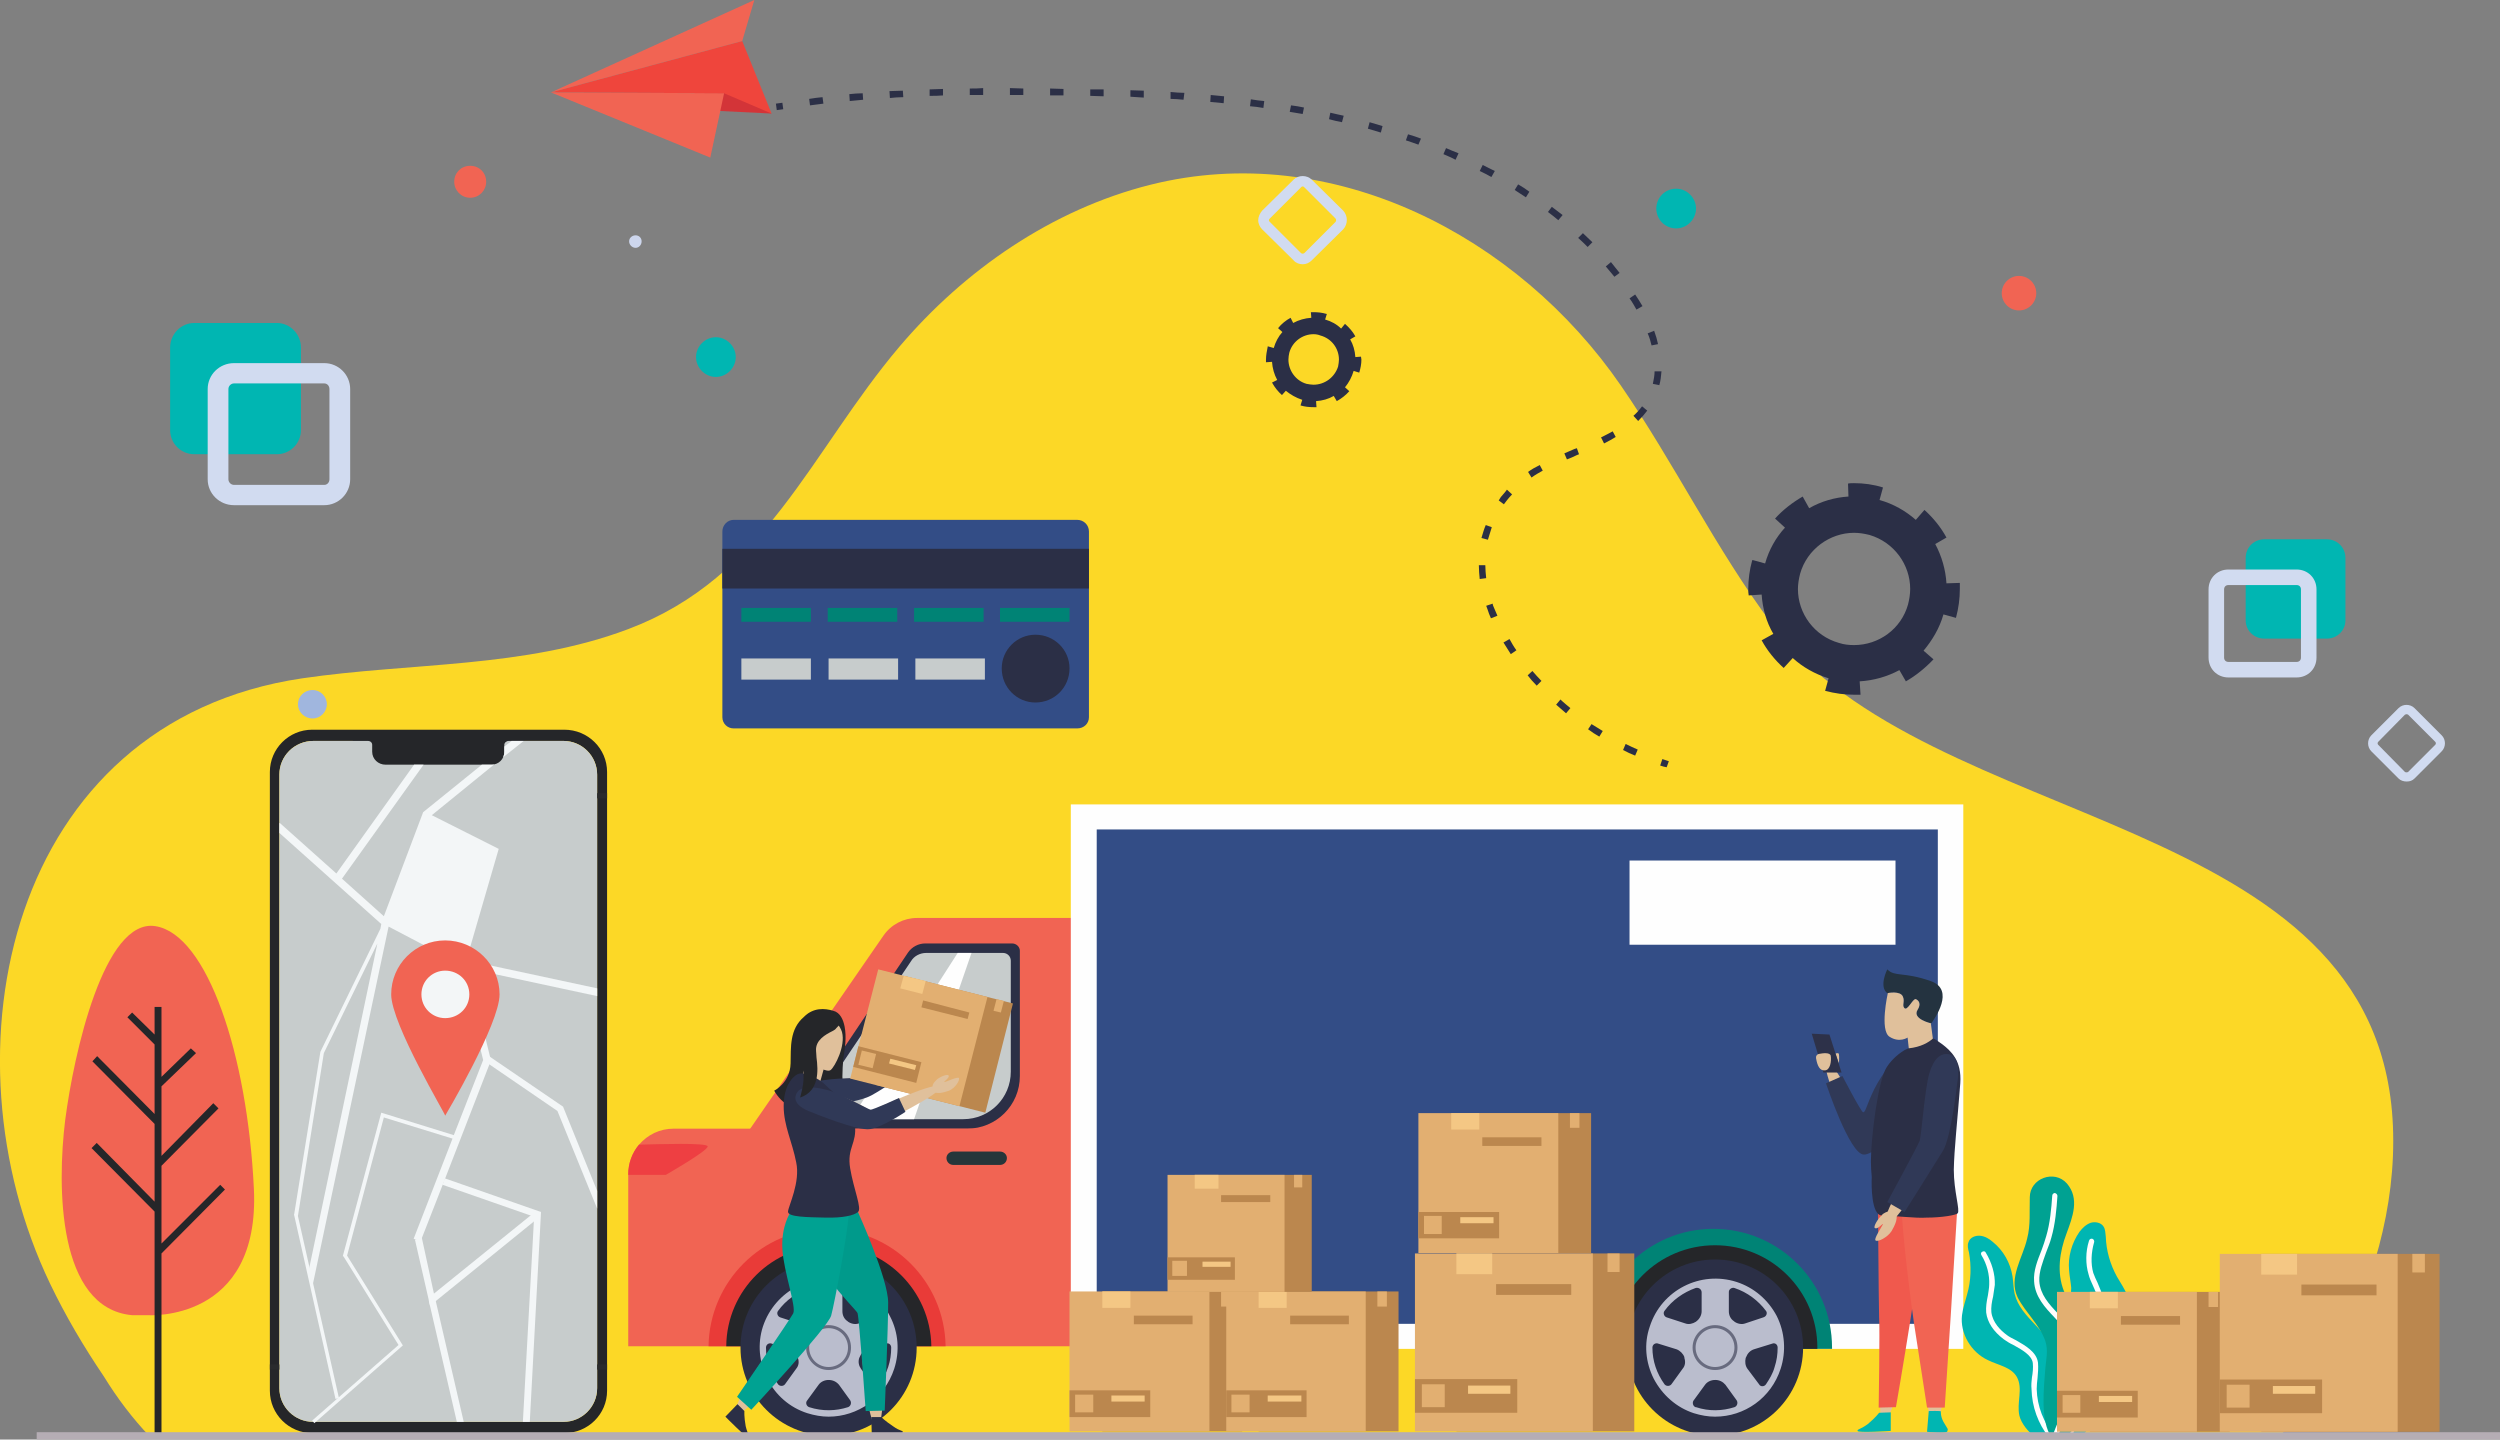 <?xml version="1.0" encoding="UTF-8"?>
<!DOCTYPE svg PUBLIC "-//W3C//DTD SVG 1.1//EN" "http://www.w3.org/Graphics/SVG/1.1/DTD/svg11.dtd">
<!-- Creator: CorelDRAW X7 -->
<svg xmlns="http://www.w3.org/2000/svg" xml:space="preserve" width="5.79in" height="3.334in" version="1.1" style="shape-rendering:geometricPrecision; text-rendering:geometricPrecision; image-rendering:optimizeQuality; fill-rule:evenodd; clip-rule:evenodd"
viewBox="0 0 5790 3334"
 xmlns:xlink="http://www.w3.org/1999/xlink">
 <rect x="0" y="0" width="5790" height="3334" fill="#808080" stroke="none"/>
 <defs>
  <style type="text/css">
   <![CDATA[
    .fil31 {fill:#2B2F46}
    .fil5 {fill:#FEFEFE;fill-rule:nonzero}
    .fil7 {fill:#FEFEFE;fill-rule:nonzero}
    .fil0 {fill:#FCD826;fill-rule:nonzero}
    .fil13 {fill:#008375;fill-rule:nonzero}
    .fil26 {fill:#009A8B;fill-rule:nonzero}
    .fil27 {fill:#00A292;fill-rule:nonzero}
    .fil21 {fill:#00B6B2;fill-rule:nonzero}
    .fil19 {fill:#243340;fill-rule:nonzero}
    .fil10 {fill:#252629;fill-rule:nonzero}
    .fil14 {fill:#26363A;fill-rule:nonzero}
    .fil16 {fill:#2A2B2D;fill-rule:nonzero}
    .fil1 {fill:#2B2F46;fill-rule:nonzero}
    .fil22 {fill:#2D3149;fill-rule:nonzero}
    .fil20 {fill:#303957;fill-rule:nonzero}
    .fil6 {fill:#334D86;fill-rule:nonzero}
    .fil12 {fill:#686B7F;fill-rule:nonzero}
    .fil29 {fill:#A0B6DE;fill-rule:nonzero}
    .fil34 {fill:#B5ADB4;fill-rule:nonzero}
    .fil11 {fill:#BABDCD;fill-rule:nonzero}
    .fil23 {fill:#BB874E;fill-rule:nonzero}
    .fil3 {fill:#C7CCCC;fill-rule:nonzero}
    .fil30 {fill:#CDD6ED;fill-rule:nonzero}
    .fil28 {fill:#D1DBF0;fill-rule:nonzero}
    .fil32 {fill:#D33438;fill-rule:nonzero}
    .fil17 {fill:#E0C09B;fill-rule:nonzero}
    .fil24 {fill:#E2AF71;fill-rule:nonzero}
    .fil9 {fill:#E93B38;fill-rule:nonzero}
    .fil8 {fill:#EE3F42;fill-rule:nonzero}
    .fil33 {fill:#EF453C;fill-rule:nonzero}
    .fil18 {fill:#F0594D;fill-rule:nonzero}
    .fil2 {fill:#F16453;fill-rule:nonzero}
    .fil15 {fill:#F3F6F7;fill-rule:nonzero}
    .fil25 {fill:#F4C784;fill-rule:nonzero}
    .fil4 {fill:#FEFEFE;fill-rule:nonzero}
   ]]>
  </style>
 </defs>
 <g id="Layer_x0020_1">
  <g id="_883730688">
   <path class="fil0" d="M5404 3149c-34,63 -75,125 -124,177l-4934 0c-39,-41 -74,-87 -106,-139 -46,-68 -88,-139 -124,-214 -257,-536 -98,-1301 584,-1402 252,-37 514,-23 755,-114 319,-120 423,-412 628,-654 151,-178 354,-318 581,-375 422,-106 852,119 1090,465 124,180 220,379 351,554 361,484 1405,426 1437,1160 8,188 -48,376 -138,542l0 0z"/>
   <path class="fil1" d="M4419 1400c-16,57 -68,94 -125,94 -11,0 -23,-1 -35,-5 -57,-16 -95,-68 -95,-125 0,-11 2,-23 5,-35 16,-57 69,-95 125,-95 12,0 24,2 36,5 57,17 94,69 94,125 0,12 -2,24 -5,36zm-178 152l0 0 1 -5 -1 5zm267 -201c-2,-32 -11,-63 -26,-91l26 -15c-13,-24 -31,-46 -51,-64l-20 23c-24,-21 -52,-37 -84,-46l8 -29 0 0c-22,-7 -45,-10 -67,-10 -5,0 -10,0 -14,1l1 30c-32,2 -63,11 -91,27l-15 -27c-24,14 -46,31 -64,51l23 21c-21,23 -37,51 -46,83l-29 -8 -1 1c-6,22 -9,44 -9,66 0,5 0,10 1,15l30 -2c2,32 11,64 27,91l-27 15c13,24 31,46 51,64l21 -23c23,21 51,37 83,47l-8 29 0 0c23,6 45,9 67,9 5,0 10,0 15,0l-2 -31c33,-2 64,-11 92,-26l15 26c23,-13 45,-31 64,-51l-23 -20c20,-24 37,-52 46,-84l29 8 0 0c6,-22 9,-45 9,-67 0,-5 0,-10 0,-14l-31 1z"/>
   <path class="fil1" d="M3099 849c-8,25 -31,42 -57,42 -5,0 -10,-1 -16,-2 -25,-7 -42,-31 -42,-56 0,-6 1,-11 2,-16 7,-26 31,-43 56,-43 6,0 11,1 16,3 26,7 43,30 43,56 0,5 -1,10 -2,16zm-81 68l0 0 1 -2 -1 2zm121 -90c-1,-15 -5,-29 -12,-41l12 -7c-6,-11 -14,-20 -24,-29l-9 11c-10,-10 -23,-17 -37,-21l4 -13 -1 0c-10,-3 -20,-4 -30,-4 -2,0 -4,0 -6,0l1 13c-15,1 -29,5 -42,12l-6 -12c-11,6 -21,14 -29,24l10 9c-9,10 -16,23 -20,37l-14 -4 0 1c-2,10 -4,20 -4,30 0,2 0,4 0,6l14 -1c1,15 5,29 12,42l-12 6c6,11 14,21 23,29l9 -10c11,9 23,16 38,21l-4 13 0 0c10,3 20,4 30,4 3,0 5,0 7,0l-1 -14c15,-1 29,-5 41,-12l7 12c11,-6 21,-14 29,-23l-10 -9c9,-11 16,-24 20,-38l13 4 0 0c3,-10 5,-20 5,-30 0,-3 -1,-5 -1,-7l-13 1z"/>
   <path class="fil2" d="M2767 2735l-1113 0 392 -568c18,-26 47,-41 78,-41l643 0 0 609 0 0z"/>
   <path class="fil1" d="M2240 2614l-411 0 274 -408c9,-13 24,-21 40,-21l201 0c10,0 18,8 18,17l0 290c0,68 -55,122 -122,122l0 0z"/>
   <path class="fil3" d="M2341 2225l0 257c0,61 -49,110 -110,110l-367 0 246 -366c7,-12 21,-19 35,-19l178 0c10,0 18,8 18,18l0 0z"/>
   <polygon class="fil4" points="2250,2207 2117,2592 1971,2592 2218,2207 "/>
   <path class="fil2" d="M2505 2614l0 504 -1050 0 0 -398c0,-26 9,-50 25,-69 20,-23 48,-37 80,-37l945 0 0 0z"/>
   <polygon class="fil5" points="2480,3124 4547,3124 4547,1863 2480,1863 "/>
   <polygon class="fil6" points="2540,3066 4488,3066 4488,1921 2540,1921 "/>
   <polygon class="fil7" points="3774,2188 4390,2188 4390,1993 3774,1993 "/>
   <path class="fil8" d="M1639 2655c1,10 -97,66 -97,66l-87 0 0 -1c0,-26 9,-50 25,-69 45,-1 158,-5 159,4l0 0z"/>
   <path class="fil9" d="M2190 3118l-549 0c2,-150 124,-272 274,-272 151,0 273,122 275,272z"/>
   <path class="fil10" d="M2157 3118l-475 0c1,-130 107,-234 237,-234 130,0 236,104 238,234l0 0z"/>
   <path class="fil1" d="M1715 3121c0,113 92,204 204,204 113,0 204,-91 204,-204 0,-113 -91,-204 -204,-204 -112,0 -204,91 -204,204z"/>
   <path class="fil11" d="M1774 3121c0,-7 7,-12 14,-9l42 13c8,3 15,10 18,18l0 2c3,9 2,18 -4,25l-26 36c-4,5 -12,5 -16,0 -18,-25 -28,-54 -28,-85l0 0zm95 123l27 -37c5,-7 14,-11 23,-11l0 0c10,0 18,4 24,11l26 36c4,6 1,14 -5,16 -28,9 -59,10 -90,0l0 0c-6,-2 -9,-10 -5,-15l0 0zm151 -38l-26 -36c-5,-7 -7,-16 -4,-25l1 -2c3,-8 9,-15 18,-18l42 -13c7,-3 13,2 13,9 0,15 -2,30 -7,45 -5,15 -12,28 -20,40 -4,6 -13,6 -17,0zm11 -155l-42 14c-8,3 -18,1 -25,-4l-1 -1c-8,-5 -12,-14 -12,-23l0 -45c0,-6 7,-11 13,-9 30,10 55,29 72,53 4,5 2,13 -5,15l0 0zm-144 -58l0 44c0,9 -4,18 -11,23l-2 1c-7,5 -16,7 -24,4l-43 -14c-6,-2 -9,-10 -5,-15 18,-25 44,-43 72,-53 7,-2 13,3 13,10l0 0zm-110 200c19,38 52,67 93,80 16,5 33,8 49,8 67,0 130,-43 152,-111 13,-40 10,-84 -10,-122 -19,-38 -52,-66 -92,-79 -84,-27 -174,19 -202,103 -13,40 -9,83 10,121z"/>
   <path class="fil11" d="M1871 3121c0,27 21,48 48,48 27,0 49,-21 49,-48 0,-27 -22,-49 -49,-49 -27,0 -48,22 -48,49z"/>
   <path class="fil12" d="M1874 3121c0,25 20,45 45,45 25,0 45,-20 45,-45 0,-25 -20,-45 -45,-45 -25,0 -45,20 -45,45zm-7 0c0,-29 24,-52 52,-52 29,0 52,23 52,52 0,29 -23,52 -52,52 -28,0 -52,-23 -52,-52z"/>
   <path class="fil13" d="M4243 3121l0 3 -549 0 0 -3c0,-152 123,-275 274,-275 152,0 275,123 275,275z"/>
   <path class="fil10" d="M4209 3121l0 3 -474 0 0 -3c0,-131 106,-237 237,-237 131,0 237,106 237,237l0 0z"/>
   <path class="fil1" d="M3768 3121c0,113 92,204 204,204 113,0 204,-91 204,-204 0,-113 -91,-204 -204,-204 -112,0 -204,91 -204,204z"/>
   <path class="fil11" d="M3827 3121c0,-7 7,-12 14,-9l42 13c8,3 15,10 18,18l0 2c3,9 2,18 -4,25l-26 36c-4,5 -12,5 -16,0 -18,-25 -28,-54 -28,-85l0 0zm95 123l27 -37c5,-7 14,-11 23,-11l1 0c9,0 17,4 23,11l26 36c4,6 1,14 -5,16 -28,9 -59,10 -89,0l-1 0c-6,-2 -8,-10 -5,-15l0 0zm152 -38l-27 -36c-5,-7 -6,-16 -4,-25l1 -2c3,-8 9,-15 18,-18l42 -13c7,-3 13,2 13,9 0,15 -2,30 -7,45 -4,15 -12,28 -20,40 -4,6 -13,6 -16,0zm10 -155l-42 14c-8,3 -18,1 -25,-4l-1 -1c-8,-5 -12,-14 -12,-23l0 -45c0,-6 7,-11 13,-9 30,10 55,29 73,53 4,5 1,13 -6,15l0 0zm-143 -58l0 44c0,9 -5,18 -12,23l-1 1c-8,5 -17,7 -25,4l-43 -14c-6,-2 -9,-10 -5,-15 18,-25 44,-43 72,-53 7,-2 14,3 14,10l0 0zm-111 200c20,38 53,67 93,80 16,5 33,8 49,8 68,0 130,-43 152,-111 13,-40 10,-84 -9,-122 -20,-38 -53,-66 -93,-79 -84,-27 -174,19 -201,103 -14,40 -10,83 9,121z"/>
   <path class="fil11" d="M3924 3121c0,27 22,48 48,48 27,0 49,-21 49,-48 0,-27 -22,-49 -49,-49 -26,0 -48,22 -48,49z"/>
   <path class="fil12" d="M3927 3121c0,25 21,45 45,45 25,0 45,-20 45,-45 0,-25 -20,-45 -45,-45 -24,0 -45,20 -45,45zm-7 0c0,-29 24,-52 52,-52 29,0 52,23 52,52 0,29 -23,52 -52,52 -28,0 -52,-23 -52,-52z"/>
   <path class="fil14" d="M2316 2698l-108 0c-9,0 -16,-7 -16,-16 0,-8 7,-15 16,-15l108 0c9,0 16,7 16,15 0,9 -7,16 -16,16z"/>
   <path class="fil10" d="M1383 3215c0,43 -35,78 -78,78l-579 0c-44,0 -79,-35 -79,-78l0 -1421c0,-43 35,-78 79,-78l91 0 0 117 397 0 0 -117 91 0c43,0 78,35 78,78l0 1421 0 0zm-76 -1525l-584 0c-54,0 -98,44 -98,98l0 1433c0,54 44,98 98,98l584 0c55,0 99,-44 99,-98l0 -1433c0,-54 -44,-98 -99,-98z"/>
   <path class="fil10" d="M1069 1735c-4,0 -7,3 -7,7 0,4 3,7 7,7 4,0 7,-3 7,-7 0,-4 -3,-7 -7,-7zm-32 1l-76 0c-3,0 -6,3 -6,6 0,3 3,6 6,6l76 0c3,0 6,-3 6,-6 0,-3 -3,-6 -6,-6z"/>
   <path class="fil3" d="M1383 1794l0 1421c0,43 -35,78 -78,78l-580 0c-43,0 -78,-35 -78,-78l0 -1421c0,-43 35,-78 79,-78l126 0c6,0 10,4 10,9l0 16c0,17 14,30 31,30l245 0c17,0 30,-13 30,-30l0 -16c0,-5 5,-9 10,-9l127 0c43,0 78,35 78,78z"/>
   <path class="fil15" d="M902 2137l92 -242 151 75 -74 252 -10 -2 0 0 -159 -83zm481 152l0 18 -298 -64 52 213 -109 281 -54 138 -16 -6 90 -232 -159 -49 -86 323 -9 -2 89 -332 168 52 68 -174 -55 -223 -164 -86 -176 831 -10 -30 160 -762 -124 254 -60 377 -9 -2 61 -378 139 -285 2 -11 -236 -211 0 -22 1 -1 131 117 180 -252 22 0 -189 264 97 87 91 -241 136 -110 22 0c2,0 5,0 7,-1l-145 118 155 78 -75 258 303 65 0 0zm-218 -535c2,-4 3,-8 3,-13l0 -12 17 -13 28 0 -48 38z"/>
   <path class="fil3" d="M1128 3263l-225 0c-3,0 -5,-2 -5,-4 0,-3 2,-5 5,-5l225 0c3,0 5,2 5,5 0,2 -2,4 -5,4z"/>
   <polygon class="fil16" points="1383,1849 1406,1849 1406,1837 1383,1837 "/>
   <polygon class="fil16" points="1383,3172 1406,3172 1406,3160 1383,3160 "/>
   <polygon class="fil16" points="625,3172 647,3172 647,3160 625,3160 "/>
   <polygon class="fil15" points="1227,3293 1211,3293 1237,2818 1025,2744 1030,2729 1253,2807 "/>
   <polygon class="fil15" points="728,3296 723,3290 923,3115 795,2909 802,2905 933,3116 "/>
   <polygon class="fil15" points="996,3024 961,2871 977,2867 1005,2996 1240,2806 1250,2818 "/>
   <polygon class="fil15" points="1058,3293 993,3012 1008,3008 1074,3293 "/>
   <polygon class="fil15" points="1383,2758 1383,2779 1383,2799 1291,2573 1123,2458 1131,2445 1304,2563 "/>
   <polygon class="fil15" points="777,3240 681,2813 689,2812 785,3238 "/>
   <path class="fil2" d="M1157 2303c0,69 -126,281 -126,281 3,0 -125,-212 -125,-281 0,-69 56,-125 125,-125 69,0 126,56 126,125z"/>
   <path class="fil15" d="M1087 2303c0,31 -25,55 -56,55 -30,0 -55,-24 -55,-55 0,-31 25,-55 55,-55 31,0 56,24 56,55z"/>
   <path class="fil17" d="M4474 3040c55,-21 36,182 18,239 -17,56 -25,20 -31,-77 -6,-96 -9,-153 13,-162z"/>
   <path class="fil17" d="M4386 3036c57,-14 14,185 -9,238 -23,54 -25,17 -21,-79 5,-97 8,-154 30,-159z"/>
   <path class="fil17" d="M4465 2796c21,-6 42,7 46,29 4,16 8,58 8,88 -1,74 2,143 -25,158 -27,15 -61,-24 -69,-96 -7,-65 -25,-144 -8,-159 9,-7 30,-15 48,-20z"/>
   <path class="fil17" d="M4416 2799c20,-2 37,16 38,37 1,17 -2,59 -7,88 -12,71 -19,137 -46,146 -26,9 -52,-36 -48,-107 4,-64 -1,-146 17,-156 9,-5 29,-7 46,-8z"/>
   <path class="fil18" d="M4349 2735c0,0 2,290 3,315 2,26 -1,210 -1,210l40 -1c0,0 69,-394 65,-458 -5,-64 -107,-66 -107,-66l0 0z"/>
   <path class="fil2" d="M4533 2800c0,0 -13,214 -15,246 -2,32 -14,214 -14,214l-41 0c0,0 -26,-168 -30,-194 -5,-34 -29,-209 -31,-307 -2,-97 131,41 131,41l0 0z"/>
   <path class="fil17" d="M4423 2451c7,7 9,19 5,28 -15,43 -70,186 -103,177 -38,-11 18,-135 39,-169 18,-28 42,-53 59,-36l0 0z"/>
   <path class="fil17" d="M4334 2659c4,-7 4,-17 0,-24 -18,-39 -84,-177 -103,-176 -21,1 65,204 77,206 8,2 19,6 26,-6z"/>
   <path class="fil19" d="M4371 2245c0,0 -21,41 1,56l0 -1c0,0 29,-6 35,8 5,11 -2,20 3,26 7,10 20,-22 27,-20 7,3 13,11 4,25 -13,21 31,31 31,31l1 0c6,-9 57,-78 -2,-98 -63,-22 -83,-9 -100,-27l0 0z"/>
   <path class="fil17" d="M4372 2300l0 1 0 0c0,0 -19,85 4,100 23,15 42,2 42,2l4 36 56 -22 -6 -46 1 -1 -1 0c0,0 -44,-10 -31,-31 9,-14 3,-22 -4,-25 -7,-2 -20,30 -27,20 -5,-6 2,-15 -3,-26 -6,-14 -35,-8 -35,-8l0 0z"/>
   <path class="fil20" d="M4390 2451c0,0 -30,33 -49,71 -19,39 -20,54 -26,54 -5,-1 -48,-84 -48,-84l-38 17c0,0 55,166 88,165 33,0 95,-85 95,-85l-22 -138 0 0z"/>
   <path class="fil1" d="M4354 2711l0 -1 0 1zm53 -268c2,-5 4,-8 4,-11 -10,6 -28,19 -41,39 -21,31 -37,167 -37,219 0,13 1,25 2,36 -1,19 -1,88 23,89 22,0 80,7 104,5 36,0 69,-6 72,-10 6,-7 -9,-51 -9,-101 1,-49 8,-108 15,-200 4,-53 -23,-76 -41,-90 -3,1 -7,3 -11,5 4,-2 8,-4 11,-5 -11,-8 -18,-13 -22,-14 -10,9 -28,20 -57,23l0 0c0,0 -3,1 -9,4 0,3 -2,6 -4,11l0 0z"/>
   <path class="fil17" d="M4515 2450c9,5 14,15 13,25 -3,46 -16,199 -50,199 -39,0 -20,-135 -9,-173 8,-32 25,-63 46,-51z"/>
   <path class="fil17" d="M4473 2641c-9,1 -16,6 -20,13 -22,37 -99,169 -88,184 13,18 132,-168 128,-179 -4,-8 -6,-19 -20,-18z"/>
   <path class="fil21" d="M4352 3272c0,0 -8,11 -26,26 -19,14 -24,11 -24,16 0,5 77,0 77,0l0 -43 -27 1 0 0z"/>
   <path class="fil21" d="M4495 3269c0,0 -1,11 6,24 11,19 11,15 9,22 -3,7 -47,1 -47,1l4 -48c0,0 29,-1 28,1z"/>
   <path class="fil20" d="M4533 2508c0,0 -14,126 -33,157 -19,31 -89,142 -89,142l-40 -23c0,0 70,-129 75,-142 4,-13 12,-120 22,-155 10,-35 27,-50 47,-45 30,8 18,66 18,66z"/>
   <path class="fil17" d="M4344 2873c-5,-3 12,-28 16,-36l1 -2 -1 0c-3,2 -13,13 -18,9 -4,-3 8,-23 17,-30l1 -2c9,-6 15,-8 25,-4 17,7 1,34 -4,43 -5,8 -13,14 -20,18 -7,4 -14,6 -17,4z"/>
   <path class="fil17" d="M4251 2440c0,0 8,-3 8,2 1,5 0,21 0,21l-8 -23z"/>
   <polygon class="fil22" points="4196,2394 4223,2484 4265,2484 4237,2396 "/>
   <path class="fil17" d="M4206 2451c-1,-5 2,-9 6,-10 10,-2 26,-4 28,4 2,12 -1,34 -14,34 -11,1 -17,-10 -20,-28z"/>
   <path class="fil17" d="M1913 2796c-18,5 -29,25 -23,44 4,16 13,35 27,58 37,58 65,135 92,135 27,0 37,-48 12,-110 -23,-56 -43,-129 -63,-133 -10,-2 -29,2 -45,6l0 0z"/>
   <path class="fil17" d="M1898 3037c-20,-60 -158,142 -186,205 -28,64 10,34 81,-49 72,-84 113,-133 105,-156l0 0z"/>
   <path class="fil17" d="M2028 2999c-53,-32 -31,210 -12,277 18,68 29,20 31,-90 2,-109 2,-174 -19,-187z"/>
   <path class="fil17" d="M1879 2792c-20,-4 -39,9 -42,29 -3,16 -4,37 0,65 10,69 2,151 27,164 26,13 57,-25 61,-92 3,-61 17,-137 -1,-150 -8,-6 -28,-12 -45,-16l0 0z"/>
   <path class="fil10" d="M1831 2463c1,-37 -3,-79 31,-108 22,-22 48,-20 68,-14 16,4 23,21 26,36 5,25 1,51 -3,76 -1,13 -2,26 -2,40 0,10 1,21 2,31 1,8 0,16 -3,23 -4,8 -11,13 -20,13 -15,-1 -30,0 -45,0 -8,1 -16,1 -24,3 -11,3 -22,2 -32,-2 -16,-7 -28,-21 -36,-35 0,0 37,-18 38,-63z"/>
   <polygon class="fil17" points="1898,2511 1856,2500 1870,2452 1911,2464 "/>
   <path class="fil17" d="M1889 2468c0,0 27,17 35,10 9,-7 35,-55 26,-88 -10,-32 -50,-46 -73,-32 -23,13 -27,90 -11,99 16,9 23,11 23,11l0 0z"/>
   <path class="fil17" d="M2148 2438c6,14 30,0 37,-4 13,-8 22,-27 19,-32 -3,-5 -31,14 -33,14 -1,-1 11,-12 8,-16 -4,-4 -22,8 -27,16 -6,7 -8,13 -4,22z"/>
   <path class="fil17" d="M1847 2550c4,7 13,11 21,10 38,-3 166,-16 166,-44 0,-33 -113,-15 -145,-6 -27,8 -53,22 -42,40z"/>
   <path class="fil17" d="M1998 2514c1,-7 5,-13 11,-17 31,-18 143,-82 155,-72 15,10 -142,110 -151,106 -6,-3 -16,-5 -15,-17z"/>
   <path class="fil20" d="M1892 2565c0,0 95,-11 126,-28 26,-14 77,-49 77,-49l-18 -31c0,0 -64,37 -68,38 -4,2 -84,1 -112,9 -28,8 -62,20 -57,45 6,26 52,16 52,16l0 0z"/>
   <polygon class="fil23" points="2346,2324 2282,2577 2029,2513 2093,2260 "/>
   <polygon class="fil24" points="2287,2309 2222,2562 1969,2498 2034,2245 "/>
   <polygon class="fil25" points="2144,2272 2136,2302 2085,2289 2093,2260 "/>
   <polygon class="fil23" points="2241,2360 2134,2333 2138,2317 2245,2345 "/>
   <polygon class="fil23" points="2134,2460 2122,2508 1976,2471 1988,2423 "/>
   <polygon class="fil25" points="2119,2478 2059,2463 2062,2452 2122,2467 "/>
   <polygon class="fil24" points="2021,2474 1988,2466 1996,2433 2029,2441 "/>
   <polygon class="fil24" points="2325,2318 2318,2345 2301,2341 2308,2314 "/>
   <path class="fil17" d="M1873 2493c-14,-5 -29,1 -37,14 -10,17 -20,42 -17,74 5,56 35,65 35,122 0,58 -20,98 -17,105 3,6 133,14 143,-3 9,-16 -22,-70 -22,-115 0,-45 17,-54 13,-89 -3,-35 -41,-58 -65,-85 -9,-11 -21,-19 -33,-23l0 0z"/>
   <path class="fil26" d="M1987 2807c0,0 70,154 70,210 0,57 -8,250 -8,250l-44 1c0,0 -15,-216 -19,-227 -5,-11 -130,-127 -130,-224 0,-97 131,-10 131,-10l0 0z"/>
   <path class="fil27" d="M1830 2809c0,0 -21,31 -18,84 3,53 33,134 25,149 -8,15 -130,193 -130,193l33 30c0,0 177,-190 185,-218 8,-29 40,-201 40,-231 0,-30 -135,-7 -135,-7l0 0z"/>
   <path class="fil1" d="M1847 2488c4,-2 8,-2 13,-2 11,3 34,9 52,27 24,24 63,48 68,92 5,44 -19,53 -11,101 8,48 28,94 18,101 -9,8 -35,14 -75,13 -41,-1 -88,-1 -87,-14 1,-13 29,-68 19,-114 -9,-47 -29,-85 -29,-130 0,-40 15,-65 32,-74l0 0z"/>
   <path class="fil17" d="M2161 2523c3,15 28,6 37,3 14,-6 25,-23 23,-29 -2,-5 -32,10 -34,9 -2,-1 13,-10 10,-15 -2,-5 -23,4 -29,11 -7,7 -10,12 -7,21z"/>
   <path class="fil17" d="M1848 2540c0,9 6,16 14,19 35,16 153,67 167,42 16,-30 -92,-68 -125,-76 -27,-6 -56,-6 -56,15l0 0z"/>
   <path class="fil17" d="M2004 2589c1,-7 7,-13 13,-16 32,-15 149,-68 161,-57 13,12 -152,96 -160,91 -7,-3 -16,-6 -14,-18l0 0z"/>
   <path class="fil20" d="M1880 2576c0,0 106,44 135,39 30,-5 82,-40 82,-40l-15 -32c0,0 -61,28 -66,27 -4,0 -74,-40 -102,-46 -28,-7 -64,-12 -71,13 -8,25 37,39 37,39l0 0z"/>
   <path class="fil1" d="M2041 3282c0,0 9,9 27,21 18,13 23,9 23,14 1,5 -72,6 -72,6l-1 -41 23 0 0 0z"/>
   <path class="fil1" d="M1724 3268c0,0 -1,13 3,35 5,21 10,22 7,26 -3,4 -54,-48 -54,-48l28 -29 16 16z"/>
   <path class="fil10" d="M1861 2492l0 0 0 0c2,-38 -18,-86 -18,-86 0,0 22,-54 31,-59 6,-4 38,-5 38,-5l38 21 0 0c0,1 -4,10 -13,18l0 0c-2,3 -5,5 -9,7 -16,8 -40,21 -38,46 0,4 1,9 1,15 4,30 7,78 -38,93 0,0 9,-29 8,-50z"/>
   <polygon class="fil23" points="3361,2902 3685,2902 3685,2578 3361,2578 "/>
   <polygon class="fil24" points="3285,2902 3609,2902 3609,2578 3285,2578 "/>
   <polygon class="fil25" points="3361,2616 3426,2616 3426,2578 3361,2578 "/>
   <polygon class="fil23" points="3433,2654 3570,2654 3570,2634 3433,2634 "/>
   <polygon class="fil23" points="3285,2868 3472,2868 3472,2807 3285,2807 "/>
   <polygon class="fil25" points="3382,2833 3459,2833 3459,2819 3382,2819 "/>
   <polygon class="fil24" points="3298,2858 3339,2858 3339,2816 3298,2816 "/>
   <polygon class="fil24" points="3636,2612 3658,2612 3658,2578 3636,2578 "/>
   <polygon class="fil23" points="2553,3315 2877,3315 2877,2991 2553,2991 "/>
   <polygon class="fil24" points="2477,3315 2801,3315 2801,2991 2477,2991 "/>
   <polygon class="fil25" points="2553,3029 2618,3029 2618,2991 2553,2991 "/>
   <polygon class="fil23" points="2626,3067 2762,3067 2762,3047 2626,3047 "/>
   <polygon class="fil23" points="2477,3282 2664,3282 2664,3220 2477,3220 "/>
   <polygon class="fil25" points="2574,3246 2651,3246 2651,3232 2574,3232 "/>
   <polygon class="fil24" points="2490,3271 2532,3271 2532,3230 2490,3230 "/>
   <polygon class="fil24" points="2828,3026 2850,3026 2850,2991 2828,2991 "/>
   <polygon class="fil23" points="2915,3315 3239,3315 3239,2991 2915,2991 "/>
   <polygon class="fil24" points="2840,3315 3163,3315 3163,2991 2840,2991 "/>
   <polygon class="fil25" points="2915,3029 2980,3029 2980,2991 2915,2991 "/>
   <polygon class="fil23" points="2988,3067 3124,3067 3124,3047 2988,3047 "/>
   <polygon class="fil23" points="2840,3282 3026,3282 3026,3220 2840,3220 "/>
   <polygon class="fil25" points="2936,3246 3014,3246 3014,3232 2936,3232 "/>
   <polygon class="fil24" points="2852,3271 2894,3271 2894,3230 2852,3230 "/>
   <polygon class="fil24" points="3190,3026 3212,3026 3212,2991 3190,2991 "/>
   <polygon class="fil23" points="3373,3315 3785,3315 3785,2903 3373,2903 "/>
   <polygon class="fil24" points="3277,3315 3689,3315 3689,2903 3277,2903 "/>
   <polygon class="fil25" points="3373,2951 3456,2951 3456,2903 3373,2903 "/>
   <polygon class="fil23" points="3465,2999 3639,2999 3639,2974 3465,2974 "/>
   <polygon class="fil23" points="3277,3272 3514,3272 3514,3194 3277,3194 "/>
   <polygon class="fil25" points="3400,3228 3498,3228 3498,3209 3400,3209 "/>
   <polygon class="fil24" points="3293,3259 3346,3259 3346,3206 3293,3206 "/>
   <polygon class="fil24" points="3723,2946 3751,2946 3751,2903 3723,2903 "/>
   <polygon class="fil23" points="2767,2992 3038,2992 3038,2721 2767,2721 "/>
   <polygon class="fil24" points="2704,2992 2975,2992 2975,2721 2704,2721 "/>
   <polygon class="fil25" points="2767,2753 2822,2753 2822,2721 2767,2721 "/>
   <polygon class="fil23" points="2828,2784 2942,2784 2942,2768 2828,2768 "/>
   <polygon class="fil23" points="2704,2964 2860,2964 2860,2912 2704,2912 "/>
   <polygon class="fil25" points="2785,2934 2850,2934 2850,2922 2785,2922 "/>
   <polygon class="fil24" points="2715,2955 2749,2955 2749,2920 2715,2920 "/>
   <polygon class="fil24" points="2997,2750 3016,2750 3016,2721 2997,2721 "/>
   <path class="fil21" d="M4677 3279c-7,-30 9,-63 -6,-90 -13,-23 -43,-27 -67,-39 -39,-18 -65,-62 -60,-104 2,-17 8,-33 12,-49 9,-31 10,-65 4,-97 -2,-7 -4,-16 -1,-23 3,-11 16,-16 27,-15 11,1 21,7 29,14 25,20 41,49 46,80 2,14 2,28 5,41 14,56 79,85 95,140 9,30 2,61 -1,92 -4,30 -2,65 20,86 6,5 -5,11 -19,15 -16,0 -31,0 -46,-1 -17,-11 -34,-33 -38,-50l0 0z"/>
   <path class="fil4" d="M4746 3330c-26,-33 -40,-72 -41,-113 -1,-9 0,-18 1,-27 2,-11 3,-22 2,-33 -2,-18 -25,-31 -45,-42 -9,-4 -16,-9 -22,-13 -24,-18 -38,-39 -41,-62 -1,-13 1,-26 4,-40 1,-8 3,-17 3,-25 1,-22 -5,-47 -18,-68 -2,-3 -1,-7 2,-8 3,-2 7,-1 8,2 14,23 22,50 21,75 -1,9 -3,18 -4,27 -3,12 -5,25 -4,36 3,24 21,42 36,53 5,4 13,8 21,12 21,12 48,27 51,52 1,12 0,24 -1,35 -1,9 -2,18 -2,26 1,40 16,78 42,109 1,1 2,2 2,4 -5,0 -10,0 -15,0l0 0z"/>
   <path class="fil21" d="M4854 3259c0,-30 -24,-59 -16,-88 7,-25 35,-37 56,-54 33,-27 48,-76 33,-116 -6,-16 -16,-30 -24,-44 -16,-29 -25,-61 -26,-93 -1,-8 -1,-17 -5,-23 -6,-10 -20,-12 -30,-9 -11,4 -19,12 -26,21 -18,26 -27,58 -24,89 1,14 4,28 5,41 0,57 -57,102 -59,159 -2,31 13,60 24,88 11,29 17,64 1,90 -4,6 6,8 19,9 2,0 4,0 7,0 7,-1 15,-1 23,-2 5,-1 8,-2 10,-3 18,-13 32,-44 32,-65l0 0z"/>
   <path class="fil4" d="M4785 3329c0,-2 0,-3 1,-4 18,-37 23,-77 14,-116 -2,-8 -4,-16 -8,-25 -4,-10 -8,-22 -9,-34 -4,-24 19,-45 37,-62 7,-6 13,-12 17,-17 12,-15 25,-37 22,-60 -2,-12 -7,-23 -12,-34 -4,-9 -8,-17 -10,-26 -7,-23 -7,-52 1,-77 1,-4 4,-6 8,-5 3,1 5,5 4,8 -7,24 -8,50 -2,71 3,8 6,15 10,23 5,12 11,25 13,38 3,22 -6,46 -24,70 -5,5 -12,11 -19,18 -16,16 -36,34 -33,52 1,10 5,20 9,31 3,8 6,17 8,26 9,41 4,83 -14,122 -3,0 -6,0 -9,1 -2,0 -3,0 -4,0l0 0z"/>
   <path class="fil27" d="M4857 3203c12,-52 5,-108 -31,-153 -16,-20 -37,-36 -46,-60 -17,-43 -10,-91 6,-133 14,-38 31,-81 1,-116 -29,-33 -86,-12 -86,32l0 1c-1,31 2,64 -6,94 -10,45 -44,91 -22,137 18,35 51,63 64,101 7,22 2,41 0,63 -3,43 -13,122 15,161 11,0 22,-1 33,-1 6,-6 11,-12 14,-16 28,-30 49,-69 58,-110l0 0z"/>
   <path class="fil4" d="M4752 3330c0,-1 1,-1 1,-1 4,-14 11,-30 18,-47 23,-57 53,-128 23,-186 -9,-16 -22,-30 -36,-45 -22,-23 -45,-48 -47,-83 -2,-25 8,-49 17,-72 4,-11 8,-22 11,-33 9,-30 12,-65 14,-94 0,-3 3,-6 6,-6 4,1 6,4 6,7 -2,30 -5,65 -14,96 -3,12 -8,23 -12,34 -8,23 -17,45 -16,67 2,31 22,53 44,76 14,14 28,30 38,47 32,63 2,137 -23,197 -6,15 -12,30 -17,42 -4,1 -8,1 -13,1l0 0z"/>
   <polygon class="fil23" points="4840,3316 5164,3316 5164,2992 4840,2992 "/>
   <polygon class="fil24" points="4764,3316 5088,3316 5088,2992 4764,2992 "/>
   <polygon class="fil25" points="4840,3030 4905,3030 4905,2992 4840,2992 "/>
   <polygon class="fil23" points="4912,3068 5049,3068 5049,3048 4912,3048 "/>
   <polygon class="fil23" points="4764,3283 4951,3283 4951,3221 4764,3221 "/>
   <polygon class="fil25" points="4861,3247 4938,3247 4938,3233 4861,3233 "/>
   <polygon class="fil24" points="4777,3272 4818,3272 4818,3231 4777,3231 "/>
   <polygon class="fil24" points="5115,3027 5137,3027 5137,2992 5115,2992 "/>
   <polygon class="fil23" points="5237,3316 5650,3316 5650,2904 5237,2904 "/>
   <polygon class="fil24" points="5141,3316 5553,3316 5553,2904 5141,2904 "/>
   <polygon class="fil25" points="5237,2952 5320,2952 5320,2904 5237,2904 "/>
   <polygon class="fil23" points="5330,3000 5504,3000 5504,2975 5330,2975 "/>
   <polygon class="fil23" points="5141,3273 5378,3273 5378,3195 5141,3195 "/>
   <polygon class="fil25" points="5264,3228 5362,3228 5362,3210 5264,3210 "/>
   <polygon class="fil24" points="5157,3260 5210,3260 5210,3207 5157,3207 "/>
   <polygon class="fil24" points="5587,2947 5616,2947 5616,2904 5587,2904 "/>
   <path class="fil21" d="M641 1052l-191 0c-31,0 -56,-25 -56,-56l0 -191c0,-31 25,-57 56,-57l191 0c31,0 56,26 56,57l0 191c0,31 -25,56 -56,56z"/>
   <path class="fil28" d="M542 888c-7,0 -13,6 -13,13l0 209c0,7 6,13 13,13l209 0c7,0 12,-6 12,-13l0 -209c0,-7 -5,-13 -12,-13l-209 0zm209 282l-209 0c-34,0 -61,-27 -61,-60l0 -209c0,-33 27,-60 61,-60l209 0c33,0 60,27 60,60l0 209c0,33 -27,60 -60,60z"/>
   <path class="fil21" d="M5244 1479l145 0c24,0 43,-19 43,-42l0 -145c0,-24 -19,-43 -43,-43l-145 0c-24,0 -43,19 -43,43l0 145c0,23 19,42 43,42z"/>
   <path class="fil28" d="M5161 1355c-6,0 -10,4 -10,10l0 158c0,6 4,10 10,10l158 0c6,0 10,-4 10,-10l0 -158c0,-6 -4,-10 -10,-10l-158 0zm158 214l-158 0c-26,0 -46,-20 -46,-46l0 -158c0,-26 20,-46 46,-46l158 0c26,0 46,20 46,46l0 158c0,26 -20,46 -46,46z"/>
   <path class="fil28" d="M3013 586c2,2 6,2 8,0l72 -72c2,-2 2,-6 0,-8l-72 -72c-2,-3 -6,-3 -8,0l-72 72c-3,2 -3,6 0,8l72 72zm4 26c-8,0 -16,-3 -21,-9l-73 -72c-5,-5 -9,-13 -9,-21 0,-8 4,-16 9,-22l73 -72c11,-11 31,-11 42,0l73 72c11,12 11,31 0,43l-73 72c-6,6 -13,9 -21,9z"/>
   <path class="fil28" d="M5574 1654l-4 1 -62 63c-2,2 -2,5 0,7l62 63c2,1 5,1 7,0l63 -63c2,-2 2,-5 0,-7l-63 -63 -3 -1zm0 156c-7,0 -14,-2 -19,-7l-63 -63c-10,-10 -10,-27 0,-37l63 -63c10,-10 27,-10 37,0l63 63c10,10 10,27 0,37l-63 63c-5,5 -11,7 -18,7z"/>
   <path class="fil2" d="M1126 421c0,20 -16,37 -37,37 -21,0 -37,-17 -37,-37 0,-21 16,-37 37,-37 21,0 37,16 37,37z"/>
   <path class="fil2" d="M4716 679c0,22 -18,40 -40,40 -22,0 -40,-18 -40,-40 0,-22 18,-40 40,-40 22,0 40,18 40,40z"/>
   <path class="fil21" d="M3928 483c0,25 -21,46 -46,46 -26,0 -46,-21 -46,-46 0,-25 20,-46 46,-46 25,0 46,21 46,46z"/>
   <path class="fil21" d="M1704 827c0,25 -21,46 -46,46 -25,0 -46,-21 -46,-46 0,-25 21,-46 46,-46 25,0 46,21 46,46z"/>
   <path class="fil29" d="M757 1631c0,18 -15,33 -33,33 -19,0 -34,-15 -34,-33 0,-18 15,-33 34,-33 18,0 33,15 33,33z"/>
   <path class="fil30" d="M1486 559c0,8 -6,15 -14,15 -8,0 -15,-7 -15,-15 0,-8 7,-14 15,-14 8,0 14,6 14,14z"/>
   <path class="fil6" d="M2495 1687l-796 0c-14,0 -26,-11 -26,-26l0 -430c0,-15 12,-27 26,-27l796 0c15,0 27,12 27,27l0 430c0,15 -12,26 -27,26z"/>
   <polygon class="fil1" points="1673,1363 2522,1363 2522,1271 1673,1271 "/>
   <path class="fil31" d="M2477 1548c0,44 -35,79 -79,79 -43,0 -78,-35 -78,-79 0,-43 35,-78 78,-78 44,0 79,35 79,78z"/>
   <polygon class="fil13" points="1717,1440 1878,1440 1878,1408 1717,1408 "/>
   <polygon class="fil13" points="1917,1440 2078,1440 2078,1408 1917,1408 "/>
   <polygon class="fil13" points="2117,1440 2278,1440 2278,1408 2117,1408 "/>
   <polygon class="fil13" points="2316,1440 2477,1440 2477,1408 2316,1408 "/>
   <polygon class="fil3" points="1717,1574 1878,1574 1878,1525 1717,1525 "/>
   <polygon class="fil3" points="1919,1574 2080,1574 2080,1525 1919,1525 "/>
   <polygon class="fil3" points="2120,1574 2281,1574 2281,1525 2120,1525 "/>
   <polygon class="fil32" points="1787,263 1586,253 1631,180 1731,208 "/>
   <polygon class="fil33" points="1719,95 1787,263 1677,216 1276,214 "/>
   <polygon class="fil2" points="1747,0 1719,95 1276,214 "/>
   <polygon class="fil2" points="1677,216 1645,365 1276,214 "/>
   <path class="fil1" d="M3860 1777c-5,-1 -10,-2 -15,-4l5 -15c5,2 10,3 15,5l-5 14z"/>
   <path class="fil1" d="M2370 220l-31 0 0 -16 31 1 0 15zm-124 0l0 -15c10,0 21,0 31,-1l0 16c-10,0 -20,0 -31,0zm217 1l-31 0 0 -16 31 1 0 15zm-310 1l0 -15c10,0 21,-1 31,-1l0 15c-10,1 -20,1 -31,1zm403 1l-31 -1 0 -15 31 0 0 16zm93 3c-11,-1 -21,-1 -31,-2l0 -15c11,0 21,1 31,1l0 16zm-588 1l-1 -16c10,0 21,-1 31,-1l1 15c-11,0 -21,1 -31,2zm680 4c-10,-1 -20,-2 -30,-2l0 -16c11,1 21,2 32,2l-2 16zm-773 3l-1 -16c10,-1 21,-2 31,-2l1 15c-10,1 -20,2 -31,3zm866 5c-10,-1 -21,-2 -31,-3l1 -16c11,1 21,2 31,3l-1 16zm-958 5l-2 -15c11,-2 21,-3 31,-4l2 15c-10,1 -21,3 -31,4zm1050 6c-10,-2 -20,-3 -31,-4l2 -16c11,2 21,3 31,4l-2 16zm91 14c-10,-2 -20,-3 -30,-5l3 -15c10,1 20,3 30,5l-3 15zm91 19c-10,-2 -20,-4 -30,-7l3 -15c10,2 20,5 31,7l-4 15zm90 24c-10,-3 -20,-6 -30,-9l4 -15c10,3 20,6 30,9l-4 15zm87 28c-9,-3 -19,-7 -29,-10l5 -14c10,3 20,6 30,10l-6 14zm86 35c-9,-5 -19,-9 -28,-13l6 -14c9,4 19,8 29,12l-7 15zm83 40c-9,-5 -18,-10 -27,-14l7 -14c9,5 18,9 28,14l-8 14zm80 47c-9,-6 -17,-11 -26,-17l8 -13c9,5 18,11 26,17l-8 13zm75 53c-8,-7 -16,-13 -24,-19l9 -12c8,6 16,12 25,19l-10 12zm68 62c-7,-7 -14,-14 -22,-21l11 -11c7,7 15,14 22,21l-11 11zm62 69c-7,-8 -13,-16 -20,-24l12 -10c6,8 13,16 20,25l-12 9zm51 76c-5,-9 -10,-18 -16,-26l13 -9c6,9 12,18 17,27l-14 8zm35 83c-2,-9 -5,-19 -9,-28l15 -6c4,11 7,21 9,31l-15 3zm18 92l-15 -3c2,-10 4,-19 4,-29l16 0c-1,11 -2,22 -5,32zm-49 83l-11 -12c8,-7 14,-14 20,-22l12 10c-6,8 -13,16 -21,24zm-79 52l-7 -14c10,-5 18,-9 27,-14l7 13c-8,5 -17,10 -27,15zm-86 37l-6 -14c8,-3 15,-7 23,-10l6 -2 5 14 -5 2c-8,4 -15,7 -23,10zm-82 42l-8 -13c8,-6 17,-11 27,-16l7 13c-9,5 -18,10 -26,16zm-64 62l-12 -9c1,-2 3,-5 5,-8 5,-6 10,-11 14,-17l12 11c-5,5 -9,10 -13,15 -2,3 -4,5 -6,8zm-37 82l-15 -4c3,-10 6,-21 10,-30l14 5c-3,9 -6,19 -9,29zm-19 91c-1,-10 -2,-21 -2,-32l15 0c0,10 1,20 2,30l-15 2zm26 91c-3,-7 -6,-14 -8,-21 -1,-3 -2,-5 -3,-8l15 -5c0,2 1,5 2,7 3,7 6,14 9,21l-15 6zm46 83c-6,-9 -11,-18 -17,-27l14 -8c5,9 10,18 16,26l-13 9zm60 73c-8,-8 -15,-16 -21,-24l11 -10c7,8 14,16 21,23l-11 11zm68 64c-8,-7 -16,-14 -23,-20l10 -12c7,7 15,13 23,20l-10 12zm77 54c-9,-5 -18,-11 -26,-17l8 -12c9,5 17,11 26,16l-8 13zm83 44c-10,-4 -19,-8 -28,-13l6 -14c10,5 19,9 28,13l-6 14z"/>
   <polygon class="fil1" points="1799,255 1797,240 1812,238 1814,253 "/>
   <path class="fil2" d="M342 3046c0,0 261,18 246,-293 -15,-311 -108,-589 -228,-608 -119,-19 -189,295 -209,449 -19,154 -18,436 155,452l36 0z"/>
   <polygon class="fil10" points="521,2755 510,2744 374,2880 374,2700 506,2567 494,2555 374,2677 374,2516 454,2439 442,2428 374,2494 374,2332 358,2332 358,2396 306,2345 295,2356 358,2419 358,2580 225,2446 214,2458 358,2603 358,2783 224,2647 212,2659 358,2806 358,3322 374,3322 374,2903 "/>
   <polygon class="fil34" points="85,3334 5790,3334 5790,3317 85,3317 "/>
  </g>
 </g>
</svg>
